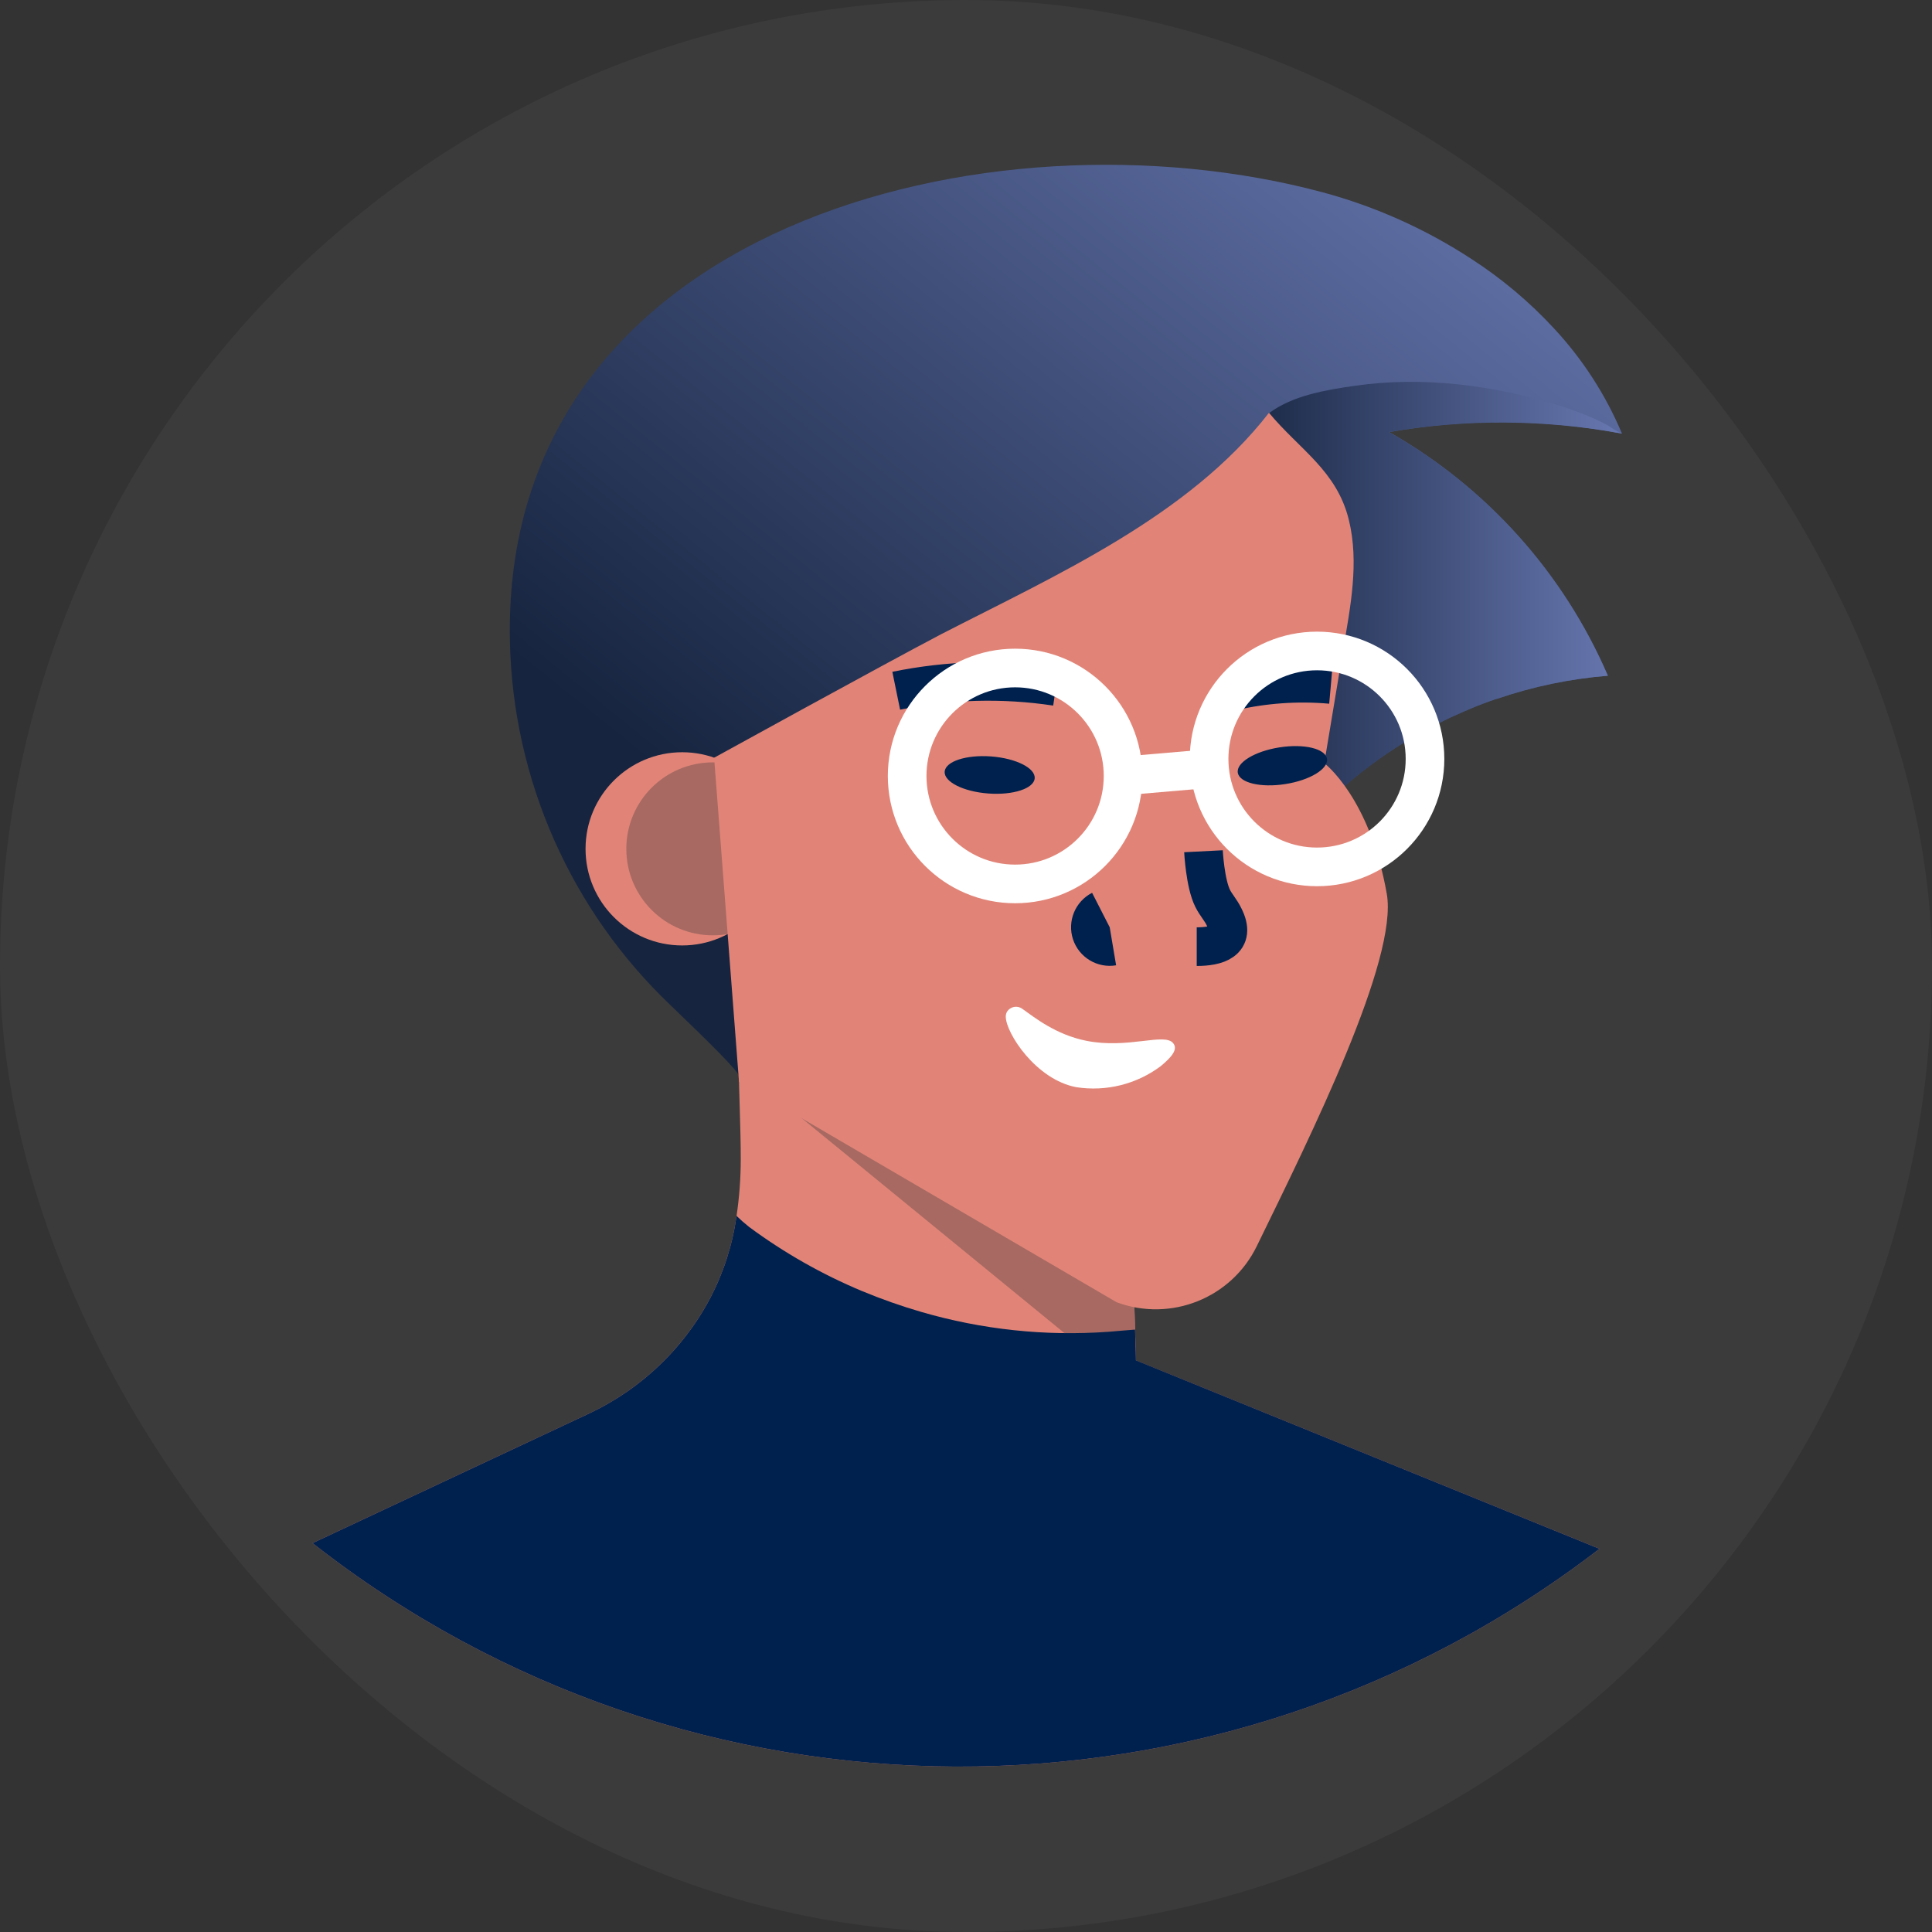 <svg width="50" height="50" viewBox="0 0 50 50" fill="none" xmlns="http://www.w3.org/2000/svg">
<rect x="0" y="0" width="50" height="50" fill="#333333" stroke="none"/>
<rect width="50" height="50" rx="25" fill="white" fill-opacity="0.04"/>
<path d="M41.394 40.083C31.564 47.653 17.852 47.592 8.088 39.936L15.244 36.582C15.585 36.422 15.912 36.234 16.222 36.02C16.316 35.955 16.41 35.888 16.5 35.817C17.279 35.221 17.92 34.464 18.379 33.598C18.727 32.932 18.958 32.212 19.062 31.468C19.134 30.986 19.17 30.499 19.171 30.011C19.171 29.17 19.125 28.329 19.116 27.486C19.11 27.02 19.105 26.553 19.102 26.088L19.396 26.235L20.16 26.63L20.515 26.691L24.615 27.388L29.191 28.167L29.329 32.873L29.375 34.411L29.397 35.158V35.207L31.177 35.93L41.394 40.083Z" fill="#E18477"/>
<path d="M29.391 35.026C28.886 35.113 28.366 35.032 27.91 34.797L19.135 27.619C19.125 27.286 19.116 27.635 19.112 27.302C19.106 26.837 19.101 26.37 19.097 25.904L19.391 26.051L20.156 26.447L20.51 26.507L24.61 27.204L29.187 27.983L29.325 32.689L29.371 34.227L29.393 34.974V35.023L29.391 35.026Z" fill="#A76962"/>
<path d="M35.953 11.182C38.476 12.611 40.463 14.825 41.612 17.488C40.635 17.567 39.672 17.767 38.746 18.085H38.737C38.496 18.167 38.256 18.258 38.019 18.357L37.872 18.42L37.638 18.523V18.523C37.56 18.557 37.482 18.593 37.406 18.632C37.329 18.67 37.259 18.707 37.175 18.747C37.091 18.786 37.028 18.824 36.947 18.866C36.866 18.907 36.813 18.938 36.747 18.976C36.588 19.064 36.432 19.157 36.279 19.252C36.219 19.29 36.158 19.328 36.099 19.367C35.509 19.749 34.955 20.183 34.444 20.666C33.798 21.276 33.196 21.977 32.532 22.604C31.963 23.177 31.297 23.645 30.565 23.985C29.147 24.595 27.507 24.948 26.035 25.455L19.123 27.845C19.123 27.736 18.341 26.963 17.359 26.02C14.774 23.562 13.275 20.174 13.197 16.608C12.959 5.835 25.615 2.667 34.227 4.976C35.594 5.344 36.895 5.927 38.081 6.702C38.866 7.21 39.584 7.814 40.219 8.501C40.96 9.298 41.555 10.219 41.977 11.222L41.86 11.201C39.908 10.841 37.907 10.834 35.953 11.182Z" fill="url(#paint0_linear_2172_6024)"/>
<path d="M41.612 17.488C40.635 17.567 39.672 17.767 38.746 18.085H38.737C38.493 18.162 38.253 18.253 38.019 18.357L37.872 18.42L37.635 18.526C37.557 18.561 37.481 18.596 37.403 18.635C37.325 18.673 37.256 18.71 37.172 18.749C37.088 18.789 37.025 18.827 36.944 18.869C36.863 18.91 36.81 18.941 36.744 18.979C36.585 19.067 36.429 19.16 36.276 19.255L36.096 19.37C35.506 19.752 34.952 20.186 34.441 20.669C33.796 21.279 33.193 21.98 32.529 22.607C32.315 22.695 32.102 22.788 31.888 22.88C31.915 22.869 31.719 20.38 31.725 20.129C31.75 19.168 31.859 18.211 32.053 17.27C32.426 15.46 32.188 13.776 32.548 11.92C32.625 11.506 32.723 11.096 32.843 10.692C33.457 10.233 34.313 10.092 35.059 9.985C36.846 9.727 38.684 9.971 40.403 10.513C40.687 10.603 40.967 10.708 41.24 10.827C41.369 10.885 41.496 10.946 41.621 11.013C41.731 11.096 41.85 11.166 41.977 11.221C39.985 10.854 37.944 10.841 35.947 11.182C38.472 12.61 40.461 14.824 41.612 17.488Z" fill="url(#paint1_linear_2172_6024)"/>
<circle cx="17.654" cy="21.968" r="2.5" fill="#E18477"/>
<circle cx="18.447" cy="21.968" r="2.238" fill="#A76962"/>
<path d="M18.481 19.61L19.125 27.992L28.896 33.701C30.298 34.224 31.869 33.597 32.525 32.251C33.931 29.372 36.187 24.826 35.89 23.133C35.449 20.633 34.272 19.751 34.272 19.751C34.436 18.77 34.599 17.793 34.76 16.819C34.946 15.714 35.181 14.561 34.907 13.451C34.594 12.179 33.632 11.635 32.841 10.683C30.759 13.366 27.335 14.882 24.346 16.419C22.802 17.23 18.481 19.61 18.481 19.61Z" fill="#E18477"/>
<path d="M23.194 17.876C24.556 17.597 25.956 17.559 27.331 17.766" stroke="#00214E"/>
<path d="M31.878 17.892C32.719 17.698 33.585 17.638 34.444 17.714" stroke="#00214E"/>
<path d="M28.491 23.551C28.272 23.663 28.167 23.919 28.244 24.153C28.322 24.387 28.558 24.53 28.802 24.489" stroke="#00214E"/>
<path d="M31.146 22.03C31.146 22.03 31.188 22.861 31.384 23.251C31.468 23.419 31.599 23.56 31.678 23.727C32.003 24.364 31.478 24.499 30.971 24.499" stroke="#00214E"/>
<path d="M41.394 40.083C31.564 47.653 17.852 47.592 8.088 39.936L15.244 36.582C15.585 36.422 15.912 36.234 16.222 36.02C16.316 35.955 16.41 35.888 16.5 35.817C17.279 35.221 17.92 34.464 18.379 33.598C18.727 32.932 18.958 32.212 19.062 31.468C19.166 31.569 19.275 31.664 19.388 31.754C20.29 32.421 21.268 32.977 22.303 33.41C22.805 33.619 23.319 33.8 23.841 33.952C25.415 34.411 27.059 34.585 28.694 34.466C28.921 34.448 29.149 34.426 29.375 34.41L29.397 35.157V35.205L31.177 35.929L41.394 40.083Z" fill="#00214E"/>
<ellipse cx="26.271" cy="20.082" rx="2.794" ry="2.794" stroke="white"/>
<ellipse cx="34.085" cy="19.641" rx="2.794" ry="2.794" stroke="white"/>
<path d="M29.065 20.082L31.291 19.891" stroke="white"/>
<path d="M26.062 26.182C26.103 26.117 26.169 26.073 26.244 26.059C26.319 26.045 26.396 26.063 26.457 26.108C26.762 26.323 27.322 26.779 28.116 26.936C29.198 27.152 30.137 26.718 30.362 26.998C30.488 27.155 30.334 27.348 30.038 27.593C29.412 28.061 28.625 28.256 27.853 28.136C26.812 27.941 26.029 26.735 26.029 26.307C26.03 26.263 26.041 26.22 26.062 26.182V26.182Z" fill="white"/>
<ellipse cx="25.613" cy="20.056" rx="0.481" ry="1.168" transform="rotate(-85.77 25.613 20.056)" fill="#00214E"/>
<ellipse cx="33.188" cy="19.817" rx="1.168" ry="0.481" transform="rotate(-8.86 33.188 19.817)" fill="#00214E"/>
<defs>
<linearGradient id="paint0_linear_2172_6024" x1="29.843" y1="30.35" x2="47.222" y2="8.798" gradientUnits="userSpaceOnUse">
<stop stop-color="#16243F"/>
<stop offset="1" stop-color="#6878B1"/>
</linearGradient>
<linearGradient id="paint1_linear_2172_6024" x1="31.727" y1="22.88" x2="41.977" y2="22.88" gradientUnits="userSpaceOnUse">
<stop stop-color="#16243F"/>
<stop offset="1" stop-color="#6878B1"/>
</linearGradient>
</defs>
</svg>

